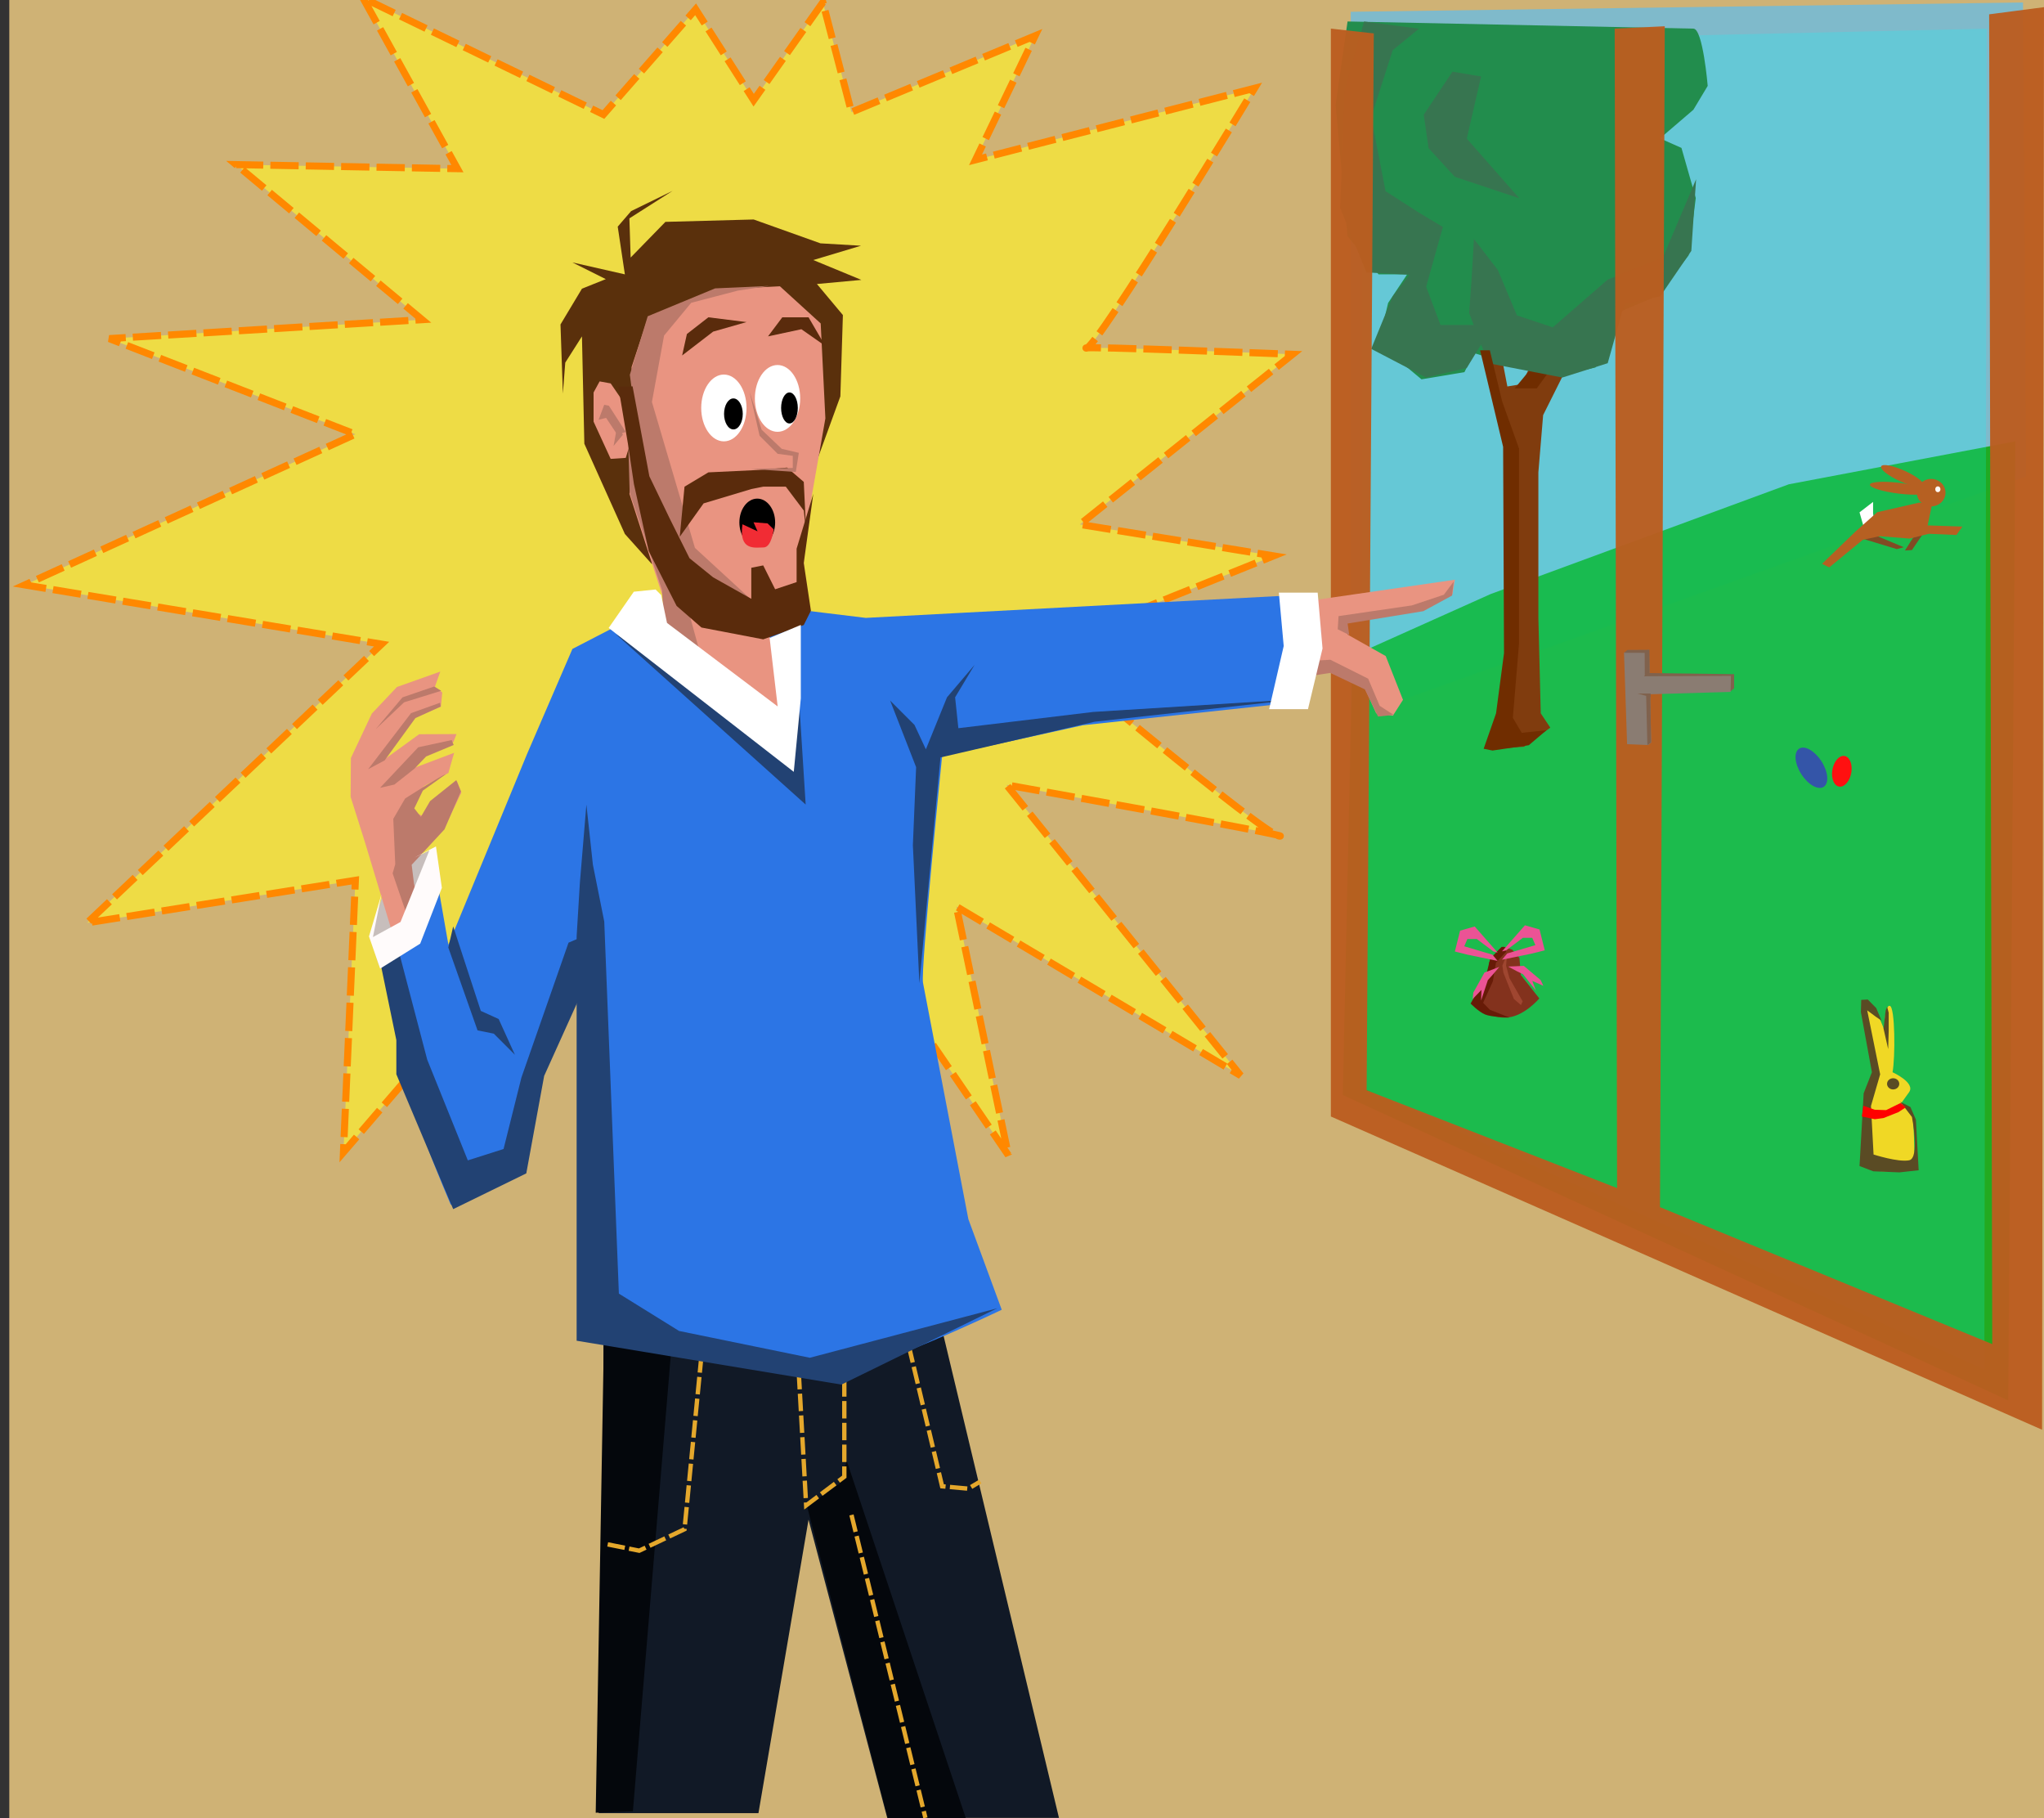<?xml version="1.0" encoding="UTF-8" standalone="no"?>
<!-- Created with Inkscape (http://www.inkscape.org/) -->

<svg
   xmlns:dc="http://purl.org/dc/elements/1.1/"
   xmlns:cc="http://creativecommons.org/ns#"
   xmlns:rdf="http://www.w3.org/1999/02/22-rdf-syntax-ns#"
   xmlns:svg="http://www.w3.org/2000/svg"
   xmlns="http://www.w3.org/2000/svg"
   xmlns:sodipodi="http://sodipodi.sourceforge.net/DTD/sodipodi-0.dtd"
   xmlns:inkscape="http://www.inkscape.org/namespaces/inkscape"
   width="105.947mm"
   height="94.229mm"
   viewBox="0 0 375.402 333.883"
   id="svg2"
   version="1.1"
   inkscape:version="0.91 r13725"
   sodipodi:docname="image_2.svg">
  <rect x="0" y="0" width="375.402" height="333.883" fill="#333333" stroke="none"/>
  <defs
     id="defs4" />
  <sodipodi:namedview
     id="base"
     pagecolor="#ffffff"
     bordercolor="#666666"
     borderopacity="1.0"
     inkscape:pageopacity="0.0"
     inkscape:pageshadow="2"
     inkscape:zoom="11.483888"
     inkscape:cx="339.72109"
     inkscape:cy="141.54468"
     inkscape:document-units="px"
     inkscape:current-layer="layer1"
     showgrid="false"
     inkscape:window-width="1600"
     inkscape:window-height="876"
     inkscape:window-x="0"
     inkscape:window-y="204"
     inkscape:window-maximized="1"
     fit-margin-top="0"
     fit-margin-left="0"
     fit-margin-right="0"
     fit-margin-bottom="0"
     showguides="false" />
  <g
     inkscape:label="Calque 1"
     inkscape:groupmode="layer"
     id="layer1"
     transform="translate(141.488,-147.804)">
    <rect
       style="opacity:1;fill:#cfb275;fill-opacity:1;fill-rule:nonzero;stroke:none;stroke-width:1.3;stroke-linecap:butt;stroke-miterlimit:4;stroke-dasharray:5.2, 1.3;stroke-dashoffset:0;stroke-opacity:1"
       id="rect8466"
       width="374.394"
       height="337.979"
       x="-139.781"
       y="147.123" />
    <path
       style="opacity:1;fill:#eedc45;fill-opacity:1;fill-rule:nonzero;stroke:#ff8800;stroke-width:1.3;stroke-linecap:butt;stroke-miterlimit:4;stroke-dasharray:5.2, 1.3;stroke-dashoffset:0;stroke-opacity:1"
       d="m -74.829,147.416 17.35,31.358 -40.643,-0.745 34.167,28.473 -57.465,3.473 45.199,17.553 -60.716,27.675 65.535,10.873 -54.082,51.17 49.263,-7.804 -2.19,49.937 L -35.043,309.004 8.323,308.128 43.709,359.925 34.167,314.261 86.38,345.298 43.366,291.92 c 0,0 52.832,9.411 50.203,9.411 -2.628,0 -43.633,-34.379 -43.633,-34.379 l 42.49,-17.084 -35.583,-5.771 39.078,-31.241 c 0,0 -39.662,-1.566 -37.909,-1.128 1.752,0.438 30.91,-47.716 30.91,-47.716 L 37.672,177.153 48.623,154.375 14.893,168.392 9.637,148.242 -3.066,166.202 -13.729,149.511 -30.663,168.83 Z"
       id="path8454"
       inkscape:connector-curvature="0"
       sodipodi:nodetypes="cccccccccccccccccsccccsccccccccc" />
    <path
       style="opacity:1;fill:#7fbacb;fill-opacity:1;fill-rule:nonzero;stroke:none;stroke-width:1.3;stroke-linecap:butt;stroke-miterlimit:4;stroke-dasharray:5.2, 1.3;stroke-dashoffset:0;stroke-opacity:1"
       d="m 106.591,149.968 0,129.729 124.039,-44.381 -0.569,-87.055 z"
       id="path8468"
       inkscape:connector-curvature="0" />
    <path
       style="opacity:0.958;fill:#1daa1d;fill-opacity:1;fill-rule:nonzero;stroke:none;stroke-width:0.1;stroke-linecap:butt;stroke-miterlimit:4;stroke-dasharray:none;stroke-dashoffset:0;stroke-opacity:1"
       d="m 106.882,268.266 25.406,-11.389 54.755,-20.15 41.614,-7.885 -1.314,176.093 -122.214,-56.069 z"
       id="path8252"
       inkscape:connector-curvature="0"
       sodipodi:nodetypes="ccccccc" />
    <path
       style="opacity:0.205;fill:#00ffff;fill-opacity:1;fill-rule:nonzero;stroke:none;stroke-width:0.1;stroke-linecap:butt;stroke-miterlimit:4;stroke-dasharray:none;stroke-dashoffset:0;stroke-opacity:1"
       d="m 108.632,155.692 0,191.863 114.329,51.689 0.438,-246.18 z"
       id="path8248"
       inkscape:connector-curvature="0" />
    <path
       style="opacity:1;fill:#803c0e;fill-opacity:1;fill-rule:nonzero;stroke:none;stroke-width:0.8;stroke-linecap:butt;stroke-miterlimit:4;stroke-dasharray:3.2, 0.8;stroke-dashoffset:0;stroke-opacity:1"
       d="m 147.182,213.511 -5.257,10.513 -0.876,10.513 0,26.721 0.438,17.522 1.752,2.628 -4.818,3.504 -6.571,0.438 0.876,-3.066 3.066,-13.579 -0.876,-38.11 -2.19,-10.951 -3.942,-16.646 4.38,4.38 2.19,11.389 2.628,-0.438 4.818,-10.075 z"
       id="path8293"
       inkscape:connector-curvature="0" />
    <path
       style="opacity:1;fill:#702d00;fill-opacity:1;fill-rule:nonzero;stroke:none;stroke-width:1.3;stroke-linecap:butt;stroke-miterlimit:4;stroke-dasharray:5.2, 1.3;stroke-dashoffset:0;stroke-opacity:1"
       d="m 136.691,219.117 4.065,0 4.227,-5.853 -3.577,0.172 z"
       id="path8526"
       inkscape:connector-curvature="0" />
    <path
       style="opacity:1;fill:#228d4d;fill-opacity:1;fill-rule:nonzero;stroke:none;stroke-width:0.8;stroke-linecap:butt;stroke-miterlimit:4;stroke-dasharray:3.2, 0.8;stroke-dashoffset:0;stroke-opacity:1"
       d="m 169.522,153.061 c 1.752,0 2.628,10.513 2.628,10.513 l -2.628,4.38 -6.133,5.257 3.942,1.752 2.628,9.199 -1.314,10.513 -5.695,7.447 -8.323,3.504 -3.066,9.637 c 0,0 -5.257,1.314 -7.447,1.314 -2.19,0 -14.893,-3.942 -14.893,-3.942 l -1.752,3.504 -7.885,1.314 -7.885,-6.571 1.752,-7.447 3.504,-5.257 -5.257,0 -5.695,-7.009 -2.19,-24.092 2.19,-15.331 z"
       id="path8291"
       inkscape:connector-curvature="0" />
    <path
       style="opacity:1;fill:#377550;fill-opacity:1;fill-rule:nonzero;stroke:none;stroke-width:1.3;stroke-linecap:butt;stroke-miterlimit:4;stroke-dasharray:5.2, 1.3;stroke-dashoffset:0;stroke-opacity:1"
       d="m 114.299,157.018 -3.949,12.285 2.632,13.601 6.142,3.949 4.387,2.632 -3.071,10.969 2.632,7.02 9.652,0 -4.826,7.897 -7.459,1.755 -10.091,-5.265 3.949,-9.652 3.071,-3.949 -7.897,-0.439 -4.826,-11.846 0.877,-21.498 3.51,-12.724 10.091,1.316 z"
       id="path8518"
       inkscape:connector-curvature="0" />
    <path
       style="opacity:1;fill:#377550;fill-opacity:1;fill-rule:nonzero;stroke:none;stroke-width:1.3;stroke-linecap:butt;stroke-miterlimit:4;stroke-dasharray:5.2, 1.3;stroke-dashoffset:0;stroke-opacity:1"
       d="m 128.778,199.137 -0.439,6.142 3.51,9.214 13.601,2.632 8.336,-2.632 3.071,-10.969 6.581,-1.316 5.704,-8.336 0.877,-13.162 -6.142,14.479 -10.091,3.949 -10.091,8.775 -6.581,-2.194 -3.51,-8.336 -4.387,-5.704 z"
       id="path8522"
       inkscape:connector-curvature="0" />
    <path
       style="opacity:0.958;fill:#bc5d20;fill-opacity:1;fill-rule:nonzero;stroke:none;stroke-width:0.1;stroke-linecap:butt;stroke-miterlimit:4;stroke-dasharray:none;stroke-dashoffset:0;stroke-opacity:1"
       d="m 110.825,153.937 -7.885,-0.876 10e-6,199.747 130.622,57.515 0.352,-261.204 -10.075,1.314 0.569,244.166 -61.019,-25.145 0.876,-216.831 -9.199,0.438 0.438,212.889 -45.994,-17.96 z"
       id="path8250"
       inkscape:connector-curvature="0"
       sodipodi:nodetypes="ccccccccccccc" />
    <ellipse
       style="opacity:1;fill:#b66022;fill-opacity:1;fill-rule:nonzero;stroke:none;stroke-width:0.1;stroke-linecap:butt;stroke-miterlimit:4;stroke-dasharray:none;stroke-dashoffset:0;stroke-opacity:1"
       id="path8254"
       cx="213.193"
       cy="238.263"
       rx="2.632"
       ry="2.521" />
    <path
       style="opacity:1;fill:#111926;fill-opacity:1;fill-rule:nonzero;stroke:none;stroke-width:0.1;stroke-linecap:butt;stroke-miterlimit:4;stroke-dasharray:none;stroke-dashoffset:0;stroke-opacity:1"
       d="m 30.663,388.29 22.34,93.303 -31.539,0 -14.455,-54.755 -9.199,53.879 -29.349,0 0.876,-70.963 0,-25.406 z"
       id="path8260"
       inkscape:connector-curvature="0"
       sodipodi:nodetypes="ccccccccc" />
    <path
       style="opacity:1;fill:#04070c;fill-opacity:1;fill-rule:nonzero;stroke:none;stroke-width:1.3;stroke-linecap:butt;stroke-miterlimit:4;stroke-dasharray:5.2, 1.3;stroke-dashoffset:0;stroke-opacity:1"
       d="m 6.735,424.378 15.109,58.351 14.327,-0.261 -22.142,-66.427 -1.302,4.168 z"
       id="path8549"
       inkscape:connector-curvature="0" />
    <path
       style="opacity:1;fill:none;fill-opacity:1;fill-rule:nonzero;stroke:#e5a82c;stroke-width:0.8;stroke-linecap:butt;stroke-miterlimit:4;stroke-dasharray:3.2, 0.8;stroke-dashoffset:0;stroke-opacity:1"
       d="m 13.579,397.051 0,21.902 -7.009,5.257 -1.752,-31.539"
       id="path8283"
       inkscape:connector-curvature="0" />
    <path
       style="opacity:1;fill:#e99481;fill-opacity:1;fill-rule:nonzero;stroke:none;stroke-width:0.1;stroke-linecap:butt;stroke-miterlimit:4;stroke-dasharray:none;stroke-dashoffset:0;stroke-opacity:1"
       d="m 95.493,258.629 30.225,-4.38 -0.438,2.628 -5.695,2.628 -14.017,2.19 0.438,2.628 7.009,3.942 3.172,8.036 -1.858,2.915 -3.066,-0.438 -2.19,-4.818 -6.133,-2.628 -10.075,0 z"
       id="path8262"
       inkscape:connector-curvature="0"
       sodipodi:nodetypes="cccccccccccccc" />
    <path
       style="opacity:1;fill:#c7bebc;fill-opacity:1;fill-rule:nonzero;stroke:none;stroke-width:1.3;stroke-linecap:butt;stroke-miterlimit:4;stroke-dasharray:5.2, 1.3;stroke-dashoffset:0;stroke-opacity:1"
       d="m -69.619,307.322 7.597,-3.618 1.085,4.823 -4.944,14.35 -6.029,2.171 -1.688,-5.426 z"
       id="path8617"
       inkscape:connector-curvature="0" />
    <path
       style="opacity:1;fill:#e99481;fill-opacity:1;fill-rule:nonzero;stroke:none;stroke-width:0.8;stroke-linecap:butt;stroke-miterlimit:4;stroke-dasharray:3.2, 0.8;stroke-dashoffset:0;stroke-opacity:1"
       d="m -68.773,321.269 -5.695,-18.836 -2.628,-8.323 0.052,-7.124 3.846,-8.165 4.612,-4.877 7.962,-2.83 -0.986,2.778 1.346,1.058 -0.249,2.609 -4.791,2.011 -6.047,8.011 6.836,-4.962 6.869,-0.032 -0.565,1.445 -4.785,1.565 -2.941,3.399 7.853,-2.965 -1.053,3.701 -4.513,2.419 -2.089,4.489 1.674,0.922 6.497,-6.313 0.816,2.086 -3.205,6.658 -4.014,4.354 -3.05,2.907 4.818,9.199 z"
       id="path8322"
       inkscape:connector-curvature="0"
       sodipodi:nodetypes="ccccccccccccccccccccccccccccc" />
    <path
       style="opacity:1;fill:#04070c;fill-opacity:1;fill-rule:nonzero;stroke:none;stroke-width:1.3;stroke-linecap:butt;stroke-miterlimit:4;stroke-dasharray:5.2, 1.3;stroke-dashoffset:0;stroke-opacity:1"
       d="m -18.245,396.094 -7.006,84.291 -6.828,0.26 1.563,-90.392 z"
       id="path8547"
       inkscape:connector-curvature="0"
       sodipodi:nodetypes="ccccc" />
    <path
       style="opacity:1;fill:none;fill-opacity:1;fill-rule:nonzero;stroke:#e5a82c;stroke-width:0.8;stroke-linecap:butt;stroke-miterlimit:4;stroke-dasharray:3.2, 0.8;stroke-dashoffset:0;stroke-opacity:1"
       d="m -12.265,392.67 -3.504,35.919 -8.323,3.942 -6.571,-1.314"
       id="path8285"
       inkscape:connector-curvature="0" />
    <path
       style="opacity:1;fill:#2c75e5;fill-opacity:1;fill-rule:nonzero;stroke:none;stroke-width:0.1;stroke-linecap:butt;stroke-miterlimit:4;stroke-dasharray:none;stroke-dashoffset:0;stroke-opacity:1"
       d="m 17.522,261.257 82.79,-4.38 0.876,7.885 -3.066,11.827 -40.738,4.38 -25.845,5.695 c 0,0 -3.971,39.181 -3.504,41.614 l 8.323,43.366 6.133,16.646 c 0,0 -23.654,11.389 -31.539,11.827 -7.885,0.438 -46.433,-6.571 -46.433,-6.571 l 0,-72.715 -7.447,24.092 -3.504,17.96 -12.265,6.133 c 0,0 -9.637,-22.34 -8.323,-25.406 1.314,-3.066 -3.942,-24.53 -3.942,-24.53 l 3.504,-1.752 5.257,-13.579 3.066,17.522 14.455,-35.043 8.323,-19.274 12.703,-6.571 23.216,-1.314 z"
       id="path8258"
       inkscape:connector-curvature="0"
       sodipodi:nodetypes="ccccccsccscccccsccccccccc" />
    <path
       style="opacity:1;fill:#e99481;fill-opacity:1;fill-rule:nonzero;stroke:none;stroke-width:0.8;stroke-linecap:butt;stroke-miterlimit:4;stroke-dasharray:3.2, 0.8;stroke-dashoffset:0;stroke-opacity:1"
       d="m 0,265.295 1.752,14.455 -20.383,-15.468 -3.498,-23.565 19.062,8.809 z"
       id="path8456"
       inkscape:connector-curvature="0"
       sodipodi:nodetypes="cccccc" />
    <path
       style="opacity:1;fill:#5a300c;fill-opacity:1;fill-rule:nonzero;stroke:none;stroke-width:0.1;stroke-linecap:butt;stroke-miterlimit:4;stroke-dasharray:none;stroke-dashoffset:0;stroke-opacity:1"
       d="m -26.721,245.851 -7.447,-16.571 -0.438,-19.712 -3.066,4.818 -0.438,5.695 -0.438,-12.703 3.942,-6.571 4.38,-1.752 -6.133,-3.066 9.637,2.19 -1.314,-8.761 2.464,-2.854 7.611,-3.716 -7.933,5.051 0.233,7.193 6.386,-6.55 16.208,-0.438 12.265,4.38 7.447,0.438 -8.761,2.628 8.829,3.648 -8.165,0.753 4.771,5.701 -0.465,14.927 -4.189,11.499 -9.103,-21.634 -18.398,4.38 -1.752,28.473 -1.144,8.117 z"
       id="path8281"
       inkscape:connector-curvature="0"
       sodipodi:nodetypes="cccccccccccccccccccccccccccccc" />
    <path
       style="opacity:1;fill:#e99481;fill-opacity:1;fill-rule:nonzero;stroke:none;stroke-width:0.1;stroke-linecap:butt;stroke-miterlimit:4;stroke-dasharray:none;stroke-dashoffset:0;stroke-opacity:1"
       d="m 1.752,200.37 -10.472,0.527 -13.749,5.174 -3.035,9.161 0.992,11.595 -1.373,11.652 7.526,23.208 6.971,6.579 17.617,-8.377 -0.096,-12.649 3.969,-22.615 -0.861,-17.432 z"
       id="path8256"
       inkscape:connector-curvature="0"
       sodipodi:nodetypes="ccccccccccccc" />
    <path
       style="opacity:1;fill:#bc7a6b;fill-opacity:1;fill-rule:nonzero;stroke:none;stroke-width:1.3;stroke-linecap:butt;stroke-miterlimit:4;stroke-dasharray:5.2, 1.3;stroke-dashoffset:0;stroke-opacity:1"
       d="m -5.985,201.166 -8.557,2.237 -4.982,6.012 -2.233,12.196 7.902,26.798 12.712,11.681 -16.663,-7.387 -4.81,-12.025 -3.196,-24.056 3.282,-10.747 12.379,-5.121 9.867,-0.444 z"
       id="path8633"
       inkscape:connector-curvature="0"
       sodipodi:nodetypes="ccccccccccccc" />
    <ellipse
       style="opacity:1;fill:#ffffff;fill-opacity:1;fill-rule:nonzero;stroke:none;stroke-width:0.1;stroke-linecap:butt;stroke-miterlimit:4;stroke-dasharray:none;stroke-dashoffset:0;stroke-opacity:1"
       id="path8264"
       cx="-8.542"
       cy="222.71"
       rx="4.161"
       ry="6.133" />
    <ellipse
       style="opacity:1;fill:#ffffff;fill-opacity:1;fill-rule:nonzero;stroke:none;stroke-width:0.1;stroke-linecap:butt;stroke-miterlimit:4;stroke-dasharray:none;stroke-dashoffset:0;stroke-opacity:1"
       id="path8264-5"
       cx="1.314"
       cy="220.958"
       rx="4.161"
       ry="6.133" />
    <path
       style="opacity:1;fill:none;fill-opacity:1;fill-rule:nonzero;stroke:#e5a82c;stroke-width:0.8;stroke-linecap:butt;stroke-miterlimit:4;stroke-dasharray:3.2, 0.8;stroke-dashoffset:0;stroke-opacity:1"
       d="m 14.893,425.961 13.579,55.631"
       id="path8289"
       inkscape:connector-curvature="0" />
    <path
       style="opacity:1;fill:none;fill-opacity:1;fill-rule:nonzero;stroke:#e5a82c;stroke-width:0.8;stroke-linecap:butt;stroke-miterlimit:4;stroke-dasharray:3.2, 0.8;stroke-dashoffset:0;stroke-opacity:1"
       d="m 25.406,394.86 6.133,25.845 4.818,0.438 2.19,-1.314"
       id="path8287"
       inkscape:connector-curvature="0" />
    <path
       style="opacity:1;fill:#5a2b0c;fill-opacity:1;fill-rule:nonzero;stroke:none;stroke-width:0.8;stroke-linecap:butt;stroke-miterlimit:4;stroke-dasharray:3.2, 0.8;stroke-dashoffset:0;stroke-opacity:1"
       d="m -2.19,234.099 -9.199,0.438 -4.38,2.628 -0.876,9.199 4.38,-6.133 8.761,-2.628 2.19,-0.438 4.148,0 3.299,4.38 0.438,3.942 -0.438,-9.199 -3.066,-2.628 z"
       id="path8297"
       inkscape:connector-curvature="0"
       sodipodi:nodetypes="ccccccccccccc" />
    <path
       style="opacity:1;fill:#5a2b0c;fill-opacity:1;fill-rule:nonzero;stroke:none;stroke-width:0.8;stroke-linecap:butt;stroke-miterlimit:4;stroke-dasharray:3.2, 0.8;stroke-dashoffset:0;stroke-opacity:1"
       d="m -16.208,213.073 5.695,-4.38 6.133,-1.752 -7.009,-0.876 -3.942,3.066 z"
       id="path8299"
       inkscape:connector-curvature="0" />
    <path
       style="opacity:1;fill:#5a2b0c;fill-opacity:1;fill-rule:nonzero;stroke:none;stroke-width:0.8;stroke-linecap:butt;stroke-miterlimit:4;stroke-dasharray:3.2, 0.8;stroke-dashoffset:0;stroke-opacity:1"
       d="m -0.438,209.568 6.133,-1.314 4.38,3.066 -3.066,-5.257 -4.818,0 z"
       id="path8301"
       inkscape:connector-curvature="0" />
    <ellipse
       style="opacity:1;fill:#000000;fill-opacity:1;fill-rule:nonzero;stroke:none;stroke-width:0.8;stroke-linecap:butt;stroke-miterlimit:4;stroke-dasharray:3.2, 0.8;stroke-dashoffset:0;stroke-opacity:1"
       id="path8303"
       cx="-6.79"
       cy="223.805"
       rx="1.718"
       ry="2.847" />
    <ellipse
       style="opacity:1;fill:#000000;fill-opacity:1;fill-rule:nonzero;stroke:none;stroke-width:0.8;stroke-linecap:butt;stroke-miterlimit:4;stroke-dasharray:3.2, 0.8;stroke-dashoffset:0;stroke-opacity:1"
       id="path8303-6"
       cx="3.504"
       cy="222.71"
       rx="1.533"
       ry="2.847" />
    <ellipse
       style="opacity:1;fill:#000000;fill-opacity:1;fill-rule:nonzero;stroke:none;stroke-width:0.8;stroke-linecap:butt;stroke-miterlimit:4;stroke-dasharray:3.2, 0.8;stroke-dashoffset:0;stroke-opacity:1"
       id="path8320"
       cx="-2.409"
       cy="243.736"
       rx="3.285"
       ry="4.38" />
    <path
       style="opacity:1;fill:#bc7a6b;fill-opacity:1;fill-rule:nonzero;stroke:none;stroke-width:1.3;stroke-linecap:butt;stroke-miterlimit:4;stroke-dasharray:5.2, 1.3;stroke-dashoffset:0;stroke-opacity:1"
       d="m -3.832,219.681 1.848,8.13 3.326,3.326 2.772,0.37 0,2.217 -7.76,0.185 8.315,0.554 0.554,-3.511 -3.141,-0.739 -3.695,-3.511 z"
       id="path8458"
       inkscape:connector-curvature="0"
       sodipodi:nodetypes="ccccccccccc" />
    <path
       style="opacity:1;fill:#f12c34;fill-opacity:1;fill-rule:nonzero;stroke:none;stroke-width:1.3;stroke-linecap:butt;stroke-miterlimit:4;stroke-dasharray:5.2, 1.3;stroke-dashoffset:0;stroke-opacity:1"
       d="m -5.126,244.071 2.772,1.293 -0.739,-1.663 2.581,0.206 1.114,1.087 c 0,0 -0.37,3.326 -1.848,3.326 -1.478,0 -4.619,0.739 -3.88,-4.25 z"
       id="path8460"
       inkscape:connector-curvature="0"
       sodipodi:nodetypes="cccccsc" />
    <path
       style="opacity:1;fill:#e99481;fill-opacity:1;fill-rule:nonzero;stroke:none;stroke-width:1.3;stroke-linecap:butt;stroke-miterlimit:4;stroke-dasharray:5.2, 1.3;stroke-dashoffset:0;stroke-opacity:1"
       d="m -24.527,225.224 -4.804,-7.021 -2.032,-0.37 -1.109,2.033 0,5.358 3.141,6.837 2.772,-0.185 z"
       id="path8462"
       inkscape:connector-curvature="0" />
    <path
       style="opacity:1;fill:#bc7a6b;fill-opacity:1;fill-rule:nonzero;stroke:none;stroke-width:1.3;stroke-linecap:butt;stroke-miterlimit:4;stroke-dasharray:5.2, 1.3;stroke-dashoffset:0;stroke-opacity:1"
       d="m -12.043,270.922 -4.997,-18.269 -5.933,-15.536 -3.232,-11.492 0.359,12.57 5.959,18.022 0.506,11.068 z"
       id="path8627"
       inkscape:connector-curvature="0"
       sodipodi:nodetypes="cccccccc" />
    <path
       style="opacity:1;fill:#5a2b0c;fill-opacity:1;fill-rule:nonzero;stroke:none;stroke-width:0.8;stroke-linecap:butt;stroke-miterlimit:4;stroke-dasharray:3.2, 0.8;stroke-dashoffset:0;stroke-opacity:1"
       d="m -25.308,218.747 3.08,16.502 3.781,7.85 3.597,7.203 4.336,3.508 7.009,3.942 0,-5.695 2.19,-0.438 2.19,4.38 3.942,-1.314 0,-6.133 3.066,-10.075 -1.752,12.703 1.314,8.761 -1.314,2.628 -7.447,2.628 -11.341,-2.17 -4.565,-3.97 -5.12,-10.068 -2.721,-12.322 -1.058,-7.149 -1.804,-10.707 z"
       id="path8295"
       inkscape:connector-curvature="0"
       sodipodi:nodetypes="ccccccccccccccccccccccc" />
    <path
       style="opacity:1;fill:#224273;fill-opacity:1;fill-rule:nonzero;stroke:none;stroke-width:1.3;stroke-linecap:butt;stroke-miterlimit:4;stroke-dasharray:5.2, 1.3;stroke-dashoffset:0;stroke-opacity:1"
       d="M -28.422,264.208 6.482,295.532 4.99,271.964 1.709,282.704 Z"
       id="path8474"
       inkscape:connector-curvature="0" />
    <path
       style="opacity:1;fill:#ffffff;fill-opacity:1;fill-rule:nonzero;stroke:none;stroke-width:1.3;stroke-linecap:butt;stroke-miterlimit:4;stroke-dasharray:5.2, 1.3;stroke-dashoffset:0;stroke-opacity:1"
       d="m -21.082,256.043 -4,0.408 -4.619,6.652 4.989,3.88 29.009,22.542 1.293,-13.488 0,-13.488 -5.728,2.402 1.478,12.565 -20.325,-15.336 -1.071,-5.114 z"
       id="path8464"
       inkscape:connector-curvature="0"
       sodipodi:nodetypes="cccccccccccc" />
    <path
       style="opacity:1;fill:#224273;fill-opacity:1;fill-rule:nonzero;stroke:none;stroke-width:1.3;stroke-linecap:butt;stroke-miterlimit:4;stroke-dasharray:5.2, 1.3;stroke-dashoffset:0;stroke-opacity:1"
       d="m -59.15,321.785 5.37,15.215 2.983,0.597 3.878,3.878 -2.983,-6.563 -3.282,-1.492 -5.072,-15.513 z"
       id="path8470"
       inkscape:connector-curvature="0" />
    <path
       style="opacity:1;fill:#224273;fill-opacity:1;fill-rule:nonzero;stroke:none;stroke-width:1.3;stroke-linecap:butt;stroke-miterlimit:4;stroke-dasharray:5.2, 1.3;stroke-dashoffset:0;stroke-opacity:1"
       d="m -35.582,319.697 0.597,-9.845 1.193,-14.32 1.193,11.038 2.088,10.441 2.685,68.317 11.056,6.858 24.013,4.921 34.44,-9.094 -28.639,14.021 -48.627,-8.055 z"
       id="path8472"
       inkscape:connector-curvature="0"
       sodipodi:nodetypes="cccccccccccc" />
    <path
       style="opacity:1;fill:#224273;fill-opacity:1;fill-rule:nonzero;stroke:none;stroke-width:1.3;stroke-linecap:butt;stroke-miterlimit:4;stroke-dasharray:5.2, 1.3;stroke-dashoffset:0;stroke-opacity:1"
       d="m -33.195,326.856 -8.353,18.496 -3.282,17.9 -13.425,6.563 -10.441,-24.761 0,-6.265 -3.878,-18.795 3.282,-1.492 6.265,23.866 7.458,18.496 6.563,-2.088 3.282,-13.126 8.651,-24.761 4.177,-1.79 z"
       id="path8476"
       inkscape:connector-curvature="0" />
    <path
       style="opacity:1;fill:#224273;fill-opacity:1;fill-rule:nonzero;stroke:none;stroke-width:1.3;stroke-linecap:butt;stroke-miterlimit:4;stroke-dasharray:5.2, 1.3;stroke-dashoffset:0;stroke-opacity:1"
       d="m 97.472,276.141 -38.186,2.387 -24.761,2.983 -0.597,-5.668 3.58,-5.967 -5.072,5.967 -3.878,9.546 -2.088,-4.475 -4.475,-4.475 4.773,12.231 -0.597,14.32 1.193,25.358 3.878,-41.467 28.341,-6.563 z"
       id="path8478"
       inkscape:connector-curvature="0" />
    <path
       style="opacity:1;fill:#bc7a6b;fill-opacity:1;fill-rule:nonzero;stroke:none;stroke-width:1.3;stroke-linecap:butt;stroke-miterlimit:4;stroke-dasharray:5.2, 1.3;stroke-dashoffset:0;stroke-opacity:1"
       d="m 114.474,279.064 -2.569,-1.662 -2.115,-4.986 -6.951,-3.475 -5.137,0.302 0.151,2.871 4.986,-0.755 6.346,3.022 2.418,4.986 z"
       id="path8482"
       inkscape:connector-curvature="0" />
    <path
       style="opacity:1;fill:#ffffff;fill-opacity:1;fill-rule:nonzero;stroke:none;stroke-width:1.3;stroke-linecap:butt;stroke-miterlimit:4;stroke-dasharray:5.2, 1.3;stroke-dashoffset:0;stroke-opacity:1"
       d="m 100.518,256.618 -7.131,0 0.891,9.805 -2.674,11.588 7.131,0 2.674,-11.142 z"
       id="path8480"
       inkscape:connector-curvature="0"
       sodipodi:nodetypes="ccccccc" />
    <path
       style="opacity:1;fill:#bc7a6b;fill-opacity:1;fill-rule:nonzero;stroke:none;stroke-width:1.3;stroke-linecap:butt;stroke-miterlimit:4;stroke-dasharray:5.2, 1.3;stroke-dashoffset:0;stroke-opacity:1"
       d="m 125.504,254.586 -0.302,2.569 -5.288,2.871 -13.901,2.266 0.302,2.115 -2.115,-1.058 0.151,-2.418 13.448,-1.964 5.893,-1.964 z"
       id="path8484"
       inkscape:connector-curvature="0" />
    <ellipse
       style="opacity:1;fill:#3455a8;fill-opacity:1;fill-rule:nonzero;stroke:none;stroke-width:1.3;stroke-linecap:butt;stroke-miterlimit:4;stroke-dasharray:5.2, 1.3;stroke-dashoffset:0;stroke-opacity:1"
       id="path8486"
       cx="4.57"
       cy="346.31"
       rx="2.194"
       ry="4.168"
       transform="matrix(0.841,-0.541,0.541,0.841,0,0)" />
    <ellipse
       style="opacity:1;fill:#ff1010;fill-opacity:1;fill-rule:nonzero;stroke:none;stroke-width:1.3;stroke-linecap:butt;stroke-miterlimit:4;stroke-dasharray:5.2, 1.3;stroke-dashoffset:0;stroke-opacity:1"
       id="path8486-2"
       cx="-239.193"
       cy="266.063"
       rx="1.76"
       ry="2.853"
       transform="matrix(-0.994,-0.111,-0.154,0.988,0,0)" />
    <path
       style="opacity:1;fill:#377550;fill-opacity:1;fill-rule:nonzero;stroke:none;stroke-width:1.3;stroke-linecap:butt;stroke-miterlimit:4;stroke-dasharray:5.2, 1.3;stroke-dashoffset:0;stroke-opacity:1"
       d="m 125.268,160.967 -5.265,7.897 0.877,6.142 4.826,5.265 11.846,3.949 -9.652,-10.969 2.632,-11.407 z"
       id="path8520"
       inkscape:connector-curvature="0"
       sodipodi:nodetypes="cccccccc" />
    <path
       style="opacity:1;fill:#702d00;fill-opacity:1;fill-rule:nonzero;stroke:none;stroke-width:1.3;stroke-linecap:butt;stroke-miterlimit:4;stroke-dasharray:5.2, 1.3;stroke-dashoffset:0;stroke-opacity:1"
       d="m 142.544,281.874 -3.252,2.764 -6.666,0.975 -1.626,-0.325 2.276,-6.503 1.463,-11.056 -0.163,-37.882 -4.227,-17.722 1.788,0 2.276,9.43 3.089,8.617 0,35.768 -1.138,13.657 1.626,2.764 z"
       id="path8524"
       inkscape:connector-curvature="0" />
    <ellipse
       style="opacity:1;fill:#b66022;fill-opacity:1;fill-rule:nonzero;stroke:none;stroke-width:1.3;stroke-linecap:butt;stroke-miterlimit:4;stroke-dasharray:5.2, 1.3;stroke-dashoffset:0;stroke-opacity:1"
       id="path8528"
       cx="298.041"
       cy="127.302"
       rx="4.281"
       ry="1.05"
       transform="matrix(0.909,0.418,-0.495,0.869,0,0)" />
    <ellipse
       style="opacity:1;fill:#b66022;fill-opacity:1;fill-rule:nonzero;stroke:none;stroke-width:1.3;stroke-linecap:butt;stroke-miterlimit:4;stroke-dasharray:5.2, 1.3;stroke-dashoffset:0;stroke-opacity:1"
       id="path8528-1"
       cx="226.639"
       cy="210.874"
       rx="5.438"
       ry="0.99"
       transform="matrix(0.993,0.121,-0.084,0.996,0,0)" />
    <path
       style="opacity:1;fill:#814b24;fill-opacity:1;fill-rule:nonzero;stroke:none;stroke-width:1.3;stroke-linecap:butt;stroke-miterlimit:4;stroke-dasharray:5.2, 1.3;stroke-dashoffset:0;stroke-opacity:1"
       d="m 203.365,246.27 4.798,2.013 -1.285,0.343 -6.768,-2.056 3.213,-0.9 z"
       id="path8567"
       inkscape:connector-curvature="0" />
    <path
       style="opacity:1;fill:#814b24;fill-opacity:1;fill-rule:nonzero;stroke:none;stroke-width:1.3;stroke-linecap:butt;stroke-miterlimit:4;stroke-dasharray:5.2, 1.3;stroke-dashoffset:0;stroke-opacity:1"
       d="m 212.104,245.199 -2.442,3.598 -1.285,0.086 2.228,-3.513 z"
       id="path8569"
       inkscape:connector-curvature="0" />
    <path
       style="opacity:1;fill:#ffffff;fill-opacity:1;fill-rule:nonzero;stroke:none;stroke-width:1.3;stroke-linecap:butt;stroke-miterlimit:4;stroke-dasharray:5.2, 1.3;stroke-dashoffset:0;stroke-opacity:1"
       d="m 202.523,242.068 0,-2.107 -2.49,1.915 0.766,2.682 1.915,-1.149 z"
       id="path8579"
       inkscape:connector-curvature="0"
       sodipodi:nodetypes="cccccc" />
    <path
       style="opacity:1;fill:#b66022;fill-opacity:1;fill-rule:nonzero;stroke:none;stroke-width:1.3;stroke-linecap:butt;stroke-miterlimit:4;stroke-dasharray:5.2, 1.3;stroke-dashoffset:0;stroke-opacity:1"
       d="m 211,240.086 -7.714,1.763 -3.967,3.526 -6.171,5.951 1.322,0.661 6.171,-5.069 3.086,-0.661 5.51,0.441 3.526,-0.882 5.069,0.22 1.102,-1.543 -6.392,-0.22 0.808,-3.839 z"
       id="path8545"
       inkscape:connector-curvature="0"
       sodipodi:nodetypes="cccccccccccccc" />
    <path
       style="opacity:1;fill:#8a7c72;fill-opacity:1;fill-rule:nonzero;stroke:none;stroke-width:1.3;stroke-linecap:butt;stroke-miterlimit:4;stroke-dasharray:5.2, 1.3;stroke-dashoffset:0;stroke-opacity:1"
       d="m 158.926,271.838 17.803,-6.1e-4 -0.035,1.438 -0.352,1.574 -17.42,0.502 z"
       id="path8551"
       inkscape:connector-curvature="0"
       sodipodi:nodetypes="cccccc" />
    <path
       style="opacity:1;fill:#8a7c72;fill-opacity:1;fill-rule:nonzero;stroke:none;stroke-width:1.3;stroke-linecap:butt;stroke-miterlimit:4;stroke-dasharray:5.2, 1.3;stroke-dashoffset:0;stroke-opacity:1"
       d="m 161.37,267.138 -4.593,0.485 0.568,16.823 3.863,0.165 0.562,-0.469 z"
       id="path8553"
       inkscape:connector-curvature="0"
       sodipodi:nodetypes="cccccc" />
    <path
       style="opacity:1;fill:#80624d;fill-opacity:1;fill-rule:nonzero;stroke:none;stroke-width:1.3;stroke-linecap:butt;stroke-miterlimit:4;stroke-dasharray:5.2, 1.3;stroke-dashoffset:0;stroke-opacity:1"
       d="m 177.002,274.191 -9.3e-4,-2.601 -15.73,-0.202 -0.823,0.585 15.971,-0.068 -0.067,2.829 z"
       id="path8557"
       inkscape:connector-curvature="0"
       sodipodi:nodetypes="ccccccc" />
    <path
       style="opacity:1;fill:#80624d;fill-opacity:1;fill-rule:nonzero;stroke:none;stroke-width:1.3;stroke-linecap:butt;stroke-miterlimit:4;stroke-dasharray:5.2, 1.3;stroke-dashoffset:0;stroke-opacity:1"
       d="m 161.666,275.139 -2.425,0 2.425,0.674 z"
       id="path8559"
       inkscape:connector-curvature="0" />
    <path
       style="opacity:1;fill:#80624d;fill-opacity:1;fill-rule:nonzero;stroke:none;stroke-width:1.3;stroke-linecap:butt;stroke-miterlimit:4;stroke-dasharray:5.2, 1.3;stroke-dashoffset:0;stroke-opacity:1"
       d="m 161.481,271.675 -0.889,0.333 -0.017,-4.329 -3.798,-0.008 0.629,-0.531 4.041,-0.025 z"
       id="path8561"
       inkscape:connector-curvature="0"
       sodipodi:nodetypes="ccccccc" />
    <path
       style="opacity:1;fill:#80624d;fill-opacity:1;fill-rule:nonzero;stroke:none;stroke-width:1.3;stroke-linecap:butt;stroke-miterlimit:4;stroke-dasharray:5.2, 1.3;stroke-dashoffset:0;stroke-opacity:1"
       d="m 160.843,275.446 0.226,9.179 0.678,-0.497 -0.136,-8.637 z"
       id="path8563"
       inkscape:connector-curvature="0" />
    <ellipse
       style="opacity:1;fill:#fffaf6;fill-opacity:1;fill-rule:nonzero;stroke:none;stroke-width:1.3;stroke-linecap:butt;stroke-miterlimit:4;stroke-dasharray:5.2, 1.3;stroke-dashoffset:0;stroke-opacity:1"
       id="path8565"
       cx="214.417"
       cy="237.639"
       rx="0.471"
       ry="0.535" />
    <path
       style="opacity:1;fill:#f0d825;fill-opacity:1;fill-rule:nonzero;stroke:none;stroke-width:1.3;stroke-linecap:butt;stroke-miterlimit:4;stroke-dasharray:5.2, 1.3;stroke-dashoffset:0;stroke-opacity:1"
       d="m 206.095,344.681 c 0,0 4.294,1.935 3.031,3.677 -1.263,1.742 -1.515,2.129 -1.515,2.129 0,0 2.021,0 2.273,3.29 0.253,3.29 0.253,8.322 0.253,8.322 0,0 -1.263,0.581 -4.799,0.774 -3.536,0.194 -5.052,-1.355 -5.052,-1.355 l 1.263,-13.354 1.01,-4.064 c 0,0 -2.778,-12.967 -1.263,-12.58 1.515,0.387 3.284,5.419 3.284,5.419 0,0 0,-4.645 1.01,-4.452 1.01,0.194 1.01,9.677 0.505,12.193 z"
       id="path8571"
       inkscape:connector-curvature="0"
       sodipodi:nodetypes="cscscscccscsc" />
    <path
       style="opacity:1;fill:#5a4b24;fill-opacity:1;fill-rule:nonzero;stroke:none;stroke-width:1.3;stroke-linecap:butt;stroke-miterlimit:4;stroke-dasharray:5.2, 1.3;stroke-dashoffset:0;stroke-opacity:1"
       d="m 207.516,350.099 2.143,2.798 c 0,0 1.496,7.568 -0.525,7.955 -2.021,0.387 -6.522,-1.065 -6.522,-1.065 l -0.474,-8.918 1.685,-5.801 -2.378,-11.748 1.62,1.2 1.01,0.677 -0.978,-2.299 -1.548,-1.572 -1.201,0.07 -0.062,2.252 2.021,11.032 -1.515,3.871 -0.758,13.354 2.526,0.968 4.799,0.194 3.536,-0.387 -0.505,-9.29 -1.01,-2.323 z"
       id="path8573"
       inkscape:connector-curvature="0"
       sodipodi:nodetypes="ccsccccccccccccccccccc" />
    <path
       style="opacity:1;fill:#83321d;fill-opacity:1;fill-rule:nonzero;stroke:none;stroke-width:1.3;stroke-linecap:butt;stroke-miterlimit:4;stroke-dasharray:5.2, 1.3;stroke-dashoffset:0;stroke-opacity:1"
       d="m 134.672,321.63 c -0.903,0 -2.703,2.934 -2.703,2.934 l 0,2.019 -2.934,5.553 c 0,0 2.482,2.524 5.867,2.524 3.385,0 6.319,-3.534 6.319,-3.534 l -3.385,-4.291 -0.265,-3.155 -1.326,-1.511 z"
       id="path8575"
       inkscape:connector-curvature="0"
       sodipodi:nodetypes="ccccsccccc" />
    <path
       style="opacity:1;fill:#671b07;fill-opacity:1;fill-rule:nonzero;stroke:none;stroke-width:1.3;stroke-linecap:butt;stroke-miterlimit:4;stroke-dasharray:5.2, 1.3;stroke-dashoffset:0;stroke-opacity:1"
       d="m 134.998,321.73 -0.682,-0.07 -2.109,2.151 -0.745,3.053 -2.854,5.205 c 0,0 1.461,1.517 2.668,2.012 0.603,0.248 1.72,0.387 2.686,0.463 0.966,0.077 1.781,0.092 1.781,0.092 l -3.599,-1.423 -1.241,-1.284 1.799,-3.955 0.558,-3.4 1.861,-2.012 z"
       id="path8583"
       inkscape:connector-curvature="0"
       sodipodi:nodetypes="cccccssccccccc" />
    <path
       style="opacity:1;fill:#eb5395;fill-opacity:1;fill-rule:nonzero;stroke:none;stroke-width:1.3;stroke-linecap:butt;stroke-miterlimit:4;stroke-dasharray:5.2, 1.3;stroke-dashoffset:0;stroke-opacity:1"
       d="m 133.568,322.707 -4.214,-4.789 -2.682,0.766 -0.958,3.831 2.299,0.575 5.555,1.149 -0.958,-1.149 -5.172,-1.532 0.575,-1.341 1.724,0 3.065,2.299 z"
       id="path8577"
       inkscape:connector-curvature="0" />
    <path
       style="opacity:1;fill:#9f4630;fill-opacity:1;fill-rule:nonzero;stroke:none;stroke-width:1.3;stroke-linecap:butt;stroke-miterlimit:4;stroke-dasharray:5.2, 1.3;stroke-dashoffset:0;stroke-opacity:1"
       d="m 135.308,322.909 -0.186,2.188 0.62,2.313 2.42,4.25 -0.31,0.687 -1.303,-1.125 -1.923,-4.813 -0.186,-1.313 z"
       id="path8581"
       inkscape:connector-curvature="0" />
    <path
       style="opacity:1;fill:#eb5395;fill-opacity:1;fill-rule:nonzero;stroke:none;stroke-width:1.3;stroke-linecap:butt;stroke-miterlimit:4;stroke-dasharray:5.2, 1.3;stroke-dashoffset:0;stroke-opacity:1"
       d="m 134.37,322.491 4.214,-4.789 2.682,0.766 0.958,3.831 -2.299,0.575 -5.555,1.149 0.958,-1.149 5.172,-1.532 -0.575,-1.341 -1.724,0 -3.065,2.299 z"
       id="path8577-2"
       inkscape:connector-curvature="0" />
    <path
       style="opacity:1;fill:#eb5395;fill-opacity:1;fill-rule:nonzero;stroke:none;stroke-width:1.3;stroke-linecap:butt;stroke-miterlimit:4;stroke-dasharray:5.2, 1.3;stroke-dashoffset:0;stroke-opacity:1"
       d="m 133.881,325.338 -2.73,1.041 -2.047,3.678 -0.124,1.18 1.613,-1.665 -0.062,1.943 1.241,-3.747 0.931,-1.041 z"
       id="path8600"
       inkscape:connector-curvature="0" />
    <path
       style="opacity:1;fill:#eb5395;fill-opacity:1;fill-rule:nonzero;stroke:none;stroke-width:1.3;stroke-linecap:butt;stroke-miterlimit:4;stroke-dasharray:5.2, 1.3;stroke-dashoffset:0;stroke-opacity:1"
       d="m 135.496,325.279 2.882,-0.126 3.092,2.61 0.495,1.051 -2.04,-0.906 0.682,1.788 -2.362,-2.998 -1.203,-0.597 z"
       id="path8600-7"
       inkscape:connector-curvature="0" />
    <path
       style="opacity:1;fill:#bc7a6b;fill-opacity:1;fill-rule:nonzero;stroke:none;stroke-width:1.3;stroke-linecap:butt;stroke-miterlimit:4;stroke-dasharray:5.2, 1.3;stroke-dashoffset:0;stroke-opacity:1"
       d="m -59.611,289.958 c -0.482,0 -7.476,4.462 -7.476,4.462 l -2.171,3.738 0.362,8.32 -0.482,1.688 2.894,8.441 1.326,-4.22 -0.724,-5.788 6.029,-6.512 3.015,-6.994 -0.844,-2.05 -4.823,3.859 -1.688,2.894 -1.206,-1.568 1.568,-3.256 z"
       id="path8621"
       inkscape:connector-curvature="0"
       sodipodi:nodetypes="cccccccccccccccc" />
    <path
       style="opacity:1;fill:#fffbfb;fill-opacity:1;fill-rule:nonzero;stroke:none;stroke-width:1.3;stroke-linecap:butt;stroke-miterlimit:4;stroke-dasharray:5.2, 1.3;stroke-dashoffset:0;stroke-opacity:1"
       d="m -65.399,305.273 3.979,-2.05 1.085,7.597 -3.979,10.25 -7.356,4.582 -2.05,-5.909 2.291,-7.717 -1.568,7.838 5.065,-2.773 5.306,-13.144 z"
       id="path8619"
       inkscape:connector-curvature="0" />
    <path
       style="opacity:1;fill:#bc7a6b;fill-opacity:1;fill-rule:nonzero;stroke:none;stroke-width:1.3;stroke-linecap:butt;stroke-miterlimit:4;stroke-dasharray:5.2, 1.3;stroke-dashoffset:0;stroke-opacity:1"
       d="m -58.526,283.688 -6.15,1.326 -7.014,7.447 2.636,-0.605 3.718,-2.944 2.106,-2.21 5.065,-2.11 z"
       id="path8623"
       inkscape:connector-curvature="0"
       sodipodi:nodetypes="cccccccc" />
    <path
       style="opacity:1;fill:#bc7a6b;fill-opacity:1;fill-rule:nonzero;stroke:none;stroke-width:1.3;stroke-linecap:butt;stroke-miterlimit:4;stroke-dasharray:5.2, 1.3;stroke-dashoffset:0;stroke-opacity:1"
       d="m -72.479,281.682 4.91,-5.833 5.805,-1.988 1.309,0.783 -6.817,2.112 z"
       id="path8625"
       inkscape:connector-curvature="0"
       sodipodi:nodetypes="cccccc" />
    <path
       style="opacity:1;fill:#bc7a6b;fill-opacity:1;fill-rule:nonzero;stroke:none;stroke-width:1.3;stroke-linecap:butt;stroke-miterlimit:4;stroke-dasharray:5.2, 1.3;stroke-dashoffset:0;stroke-opacity:1"
       d="m -26.566,227.109 -3.092,-4.81 -0.859,-0.172 -1.031,2.748 1.374,-0.344 2.061,3.092 z"
       id="path8629"
       inkscape:connector-curvature="0" />
    <path
       style="opacity:1;fill:#bc7a6b;fill-opacity:1;fill-rule:nonzero;stroke:none;stroke-width:1.3;stroke-linecap:butt;stroke-miterlimit:4;stroke-dasharray:5.2, 1.3;stroke-dashoffset:0;stroke-opacity:1"
       d="m -27.082,227.624 -1.718,2.061 0.687,-3.779 z"
       id="path8631"
       inkscape:connector-curvature="0" />
    <path
       style="opacity:1;fill:#bc7a6b;fill-opacity:1;fill-rule:nonzero;stroke:none;stroke-width:1.3;stroke-linecap:butt;stroke-miterlimit:4;stroke-dasharray:5.2, 1.3;stroke-dashoffset:0;stroke-opacity:1"
       d="m -60.655,276.831 -5.348,1.917 -7.871,10.293 3.027,-1.615 5.651,-7.77 4.642,-2.119 z"
       id="path8635"
       inkscape:connector-curvature="0" />
    <path
       style="opacity:1;fill:#ff0000;fill-opacity:1;fill-rule:nonzero;stroke:none;stroke-width:1.3;stroke-linecap:butt;stroke-miterlimit:4;stroke-dasharray:5.2, 1.3;stroke-dashoffset:0;stroke-opacity:1"
       d="m 207.573,350.329 -2.657,1.309 -2.088,-0.073 -2.088,-0.727 -0.285,1.963 2.373,0.509 1.613,-0.218 2.752,-1.091 1.329,-0.873 z"
       id="path8637"
       inkscape:connector-curvature="0" />
    <ellipse
       style="opacity:1;fill:#5a4b24;fill-opacity:1;fill-rule:nonzero;stroke:none;stroke-width:1.3;stroke-linecap:butt;stroke-miterlimit:4;stroke-dasharray:5.2, 1.3;stroke-dashoffset:0;stroke-opacity:1"
       id="path8639"
       cx="206.21"
       cy="346.812"
       rx="1.122"
       ry="1.028" />
    <path
       style="opacity:1;fill:#5a4b24;fill-opacity:1;fill-rule:nonzero;stroke:none;stroke-width:1.3;stroke-linecap:butt;stroke-miterlimit:4;stroke-dasharray:5.2, 1.3;stroke-dashoffset:0;stroke-opacity:1"
       d="m 205.296,340.44 -0.854,-3.781 0.38,-3.272 0.285,-0.727 0.285,1.091 0,3.345 z"
       id="path8643"
       inkscape:connector-curvature="0" />
  </g>
</svg>
